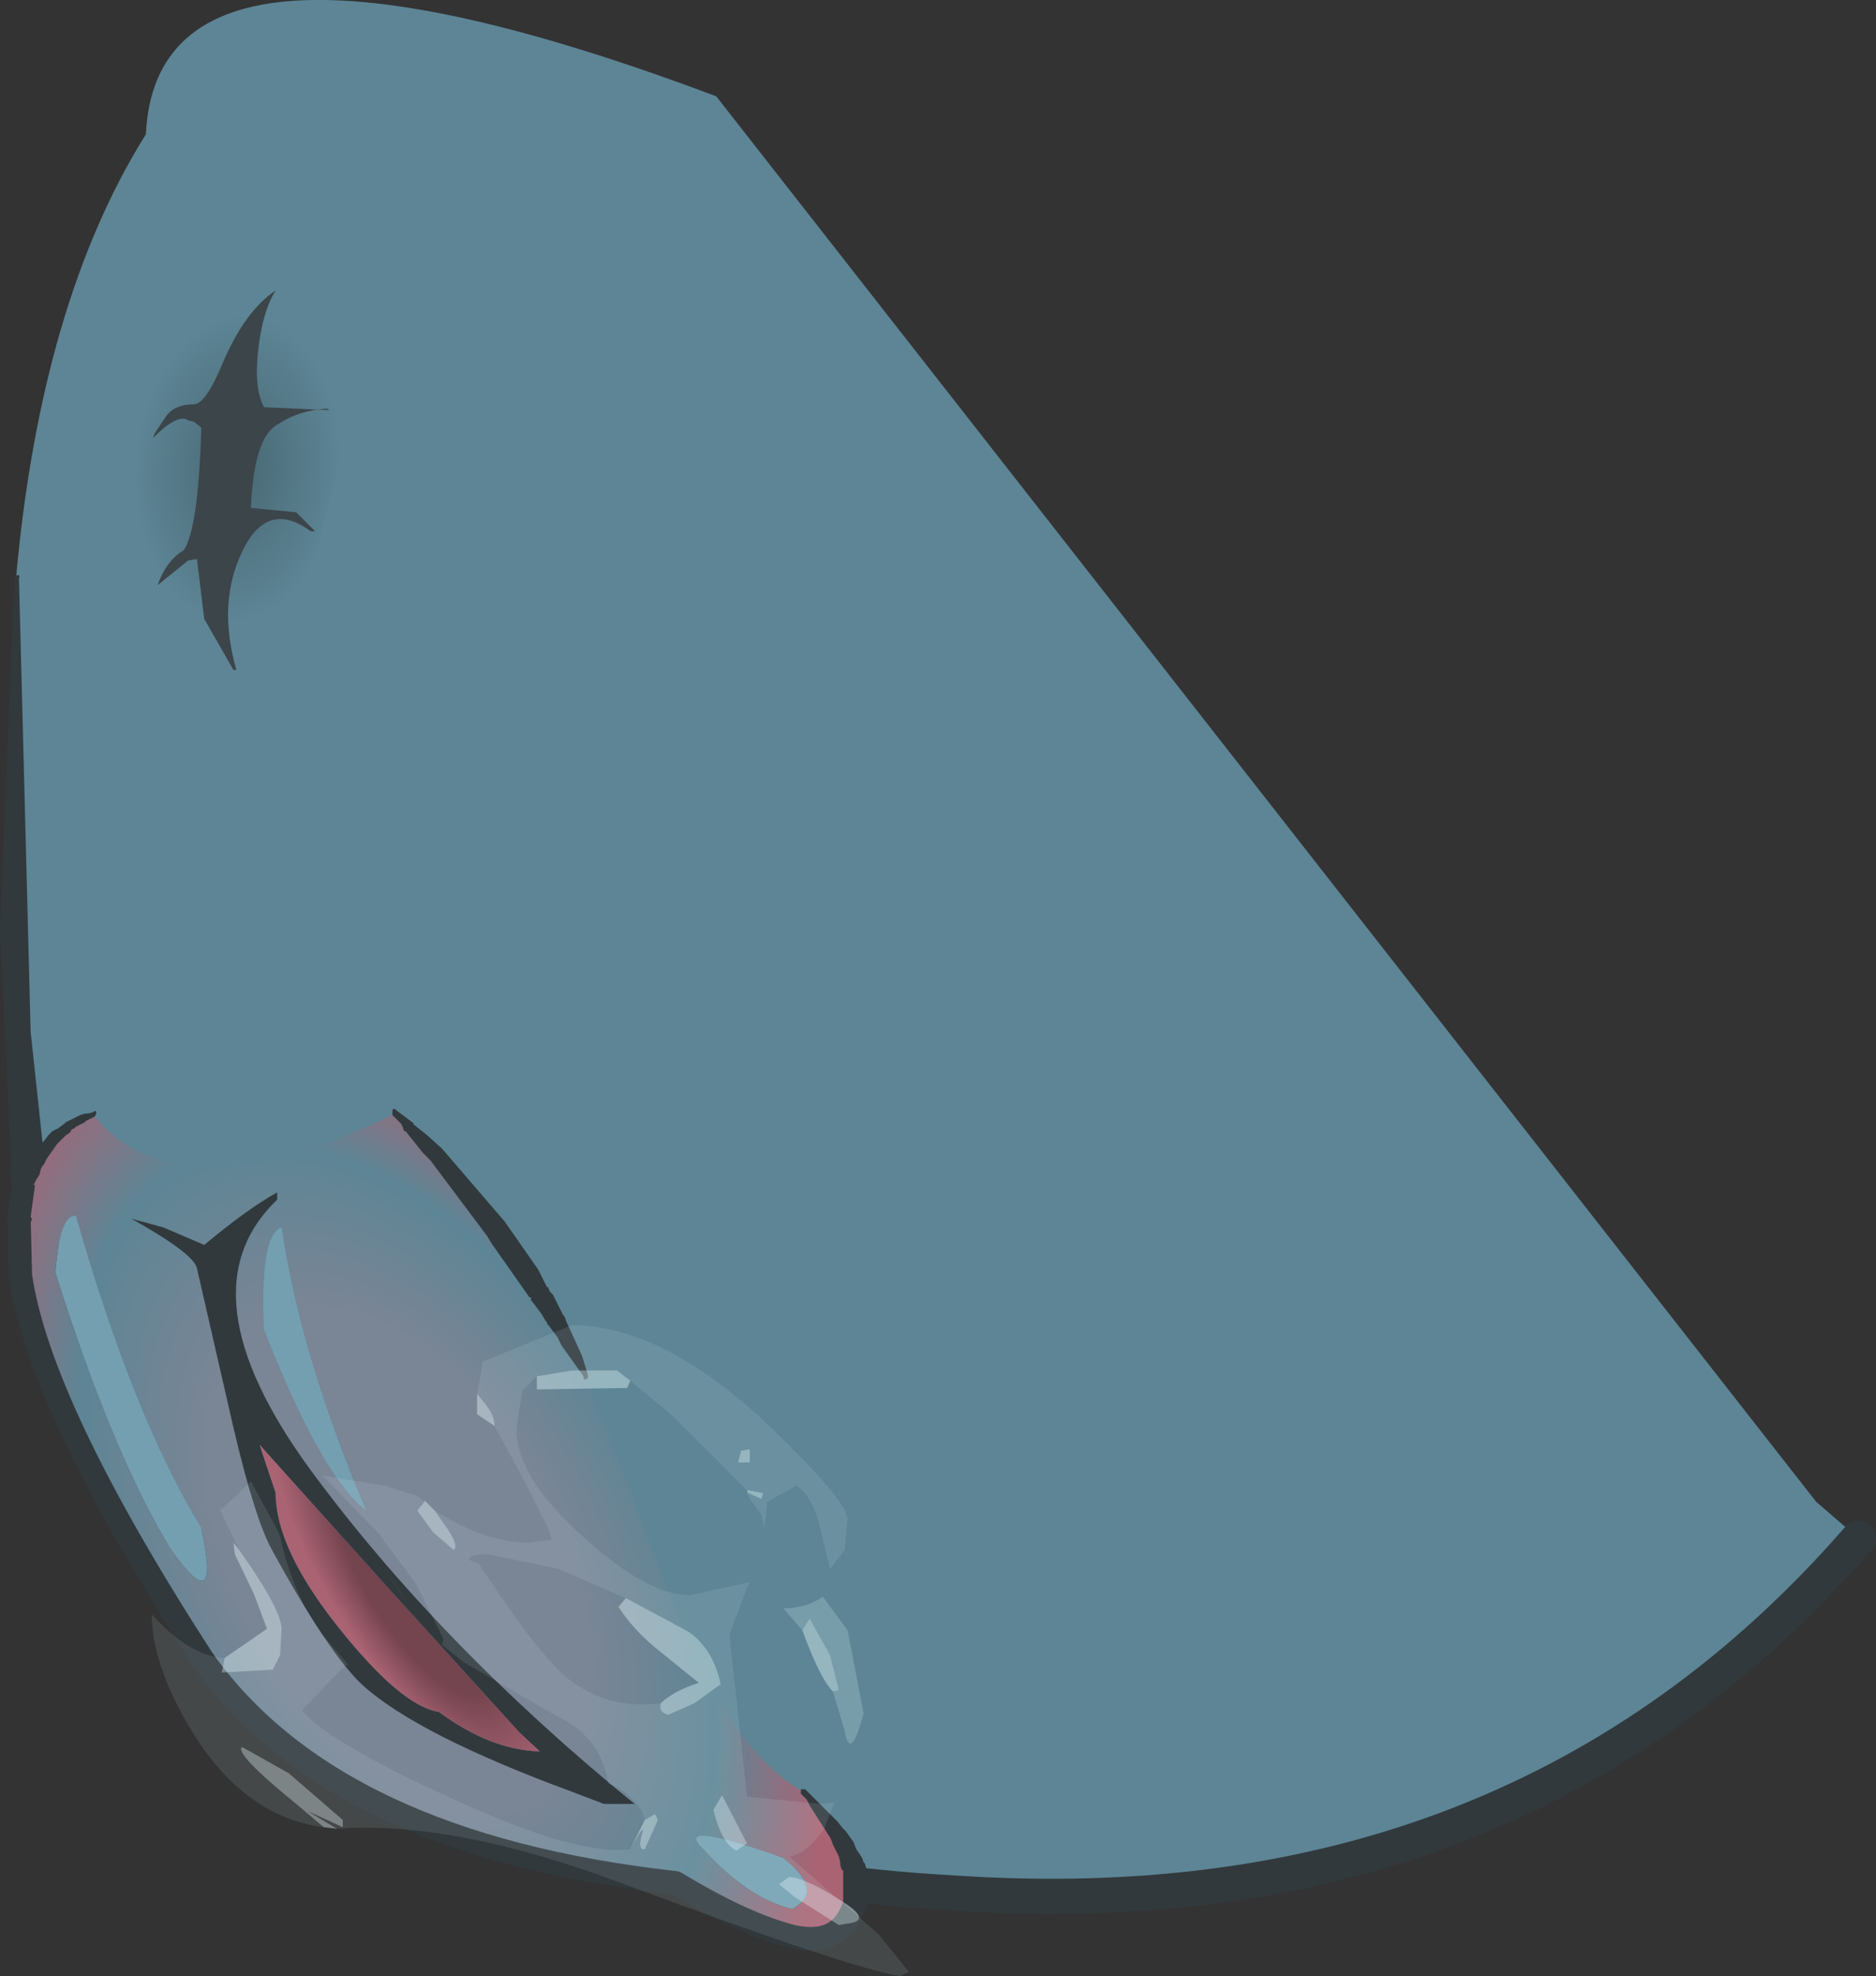 <?xml version="1.0" encoding="UTF-8" standalone="no"?>
<svg xmlns:xlink="http://www.w3.org/1999/xlink" height="67.7px" width="64.3px" xmlns="http://www.w3.org/2000/svg">
  <rect width="100%" height="100%" fill="#333333" stroke="none"/>
  <g transform="matrix(1.0, 0.0, 0.0, 1.0, 3.9, 17.8)">
    <path d="M-2.95 22.3 Q-3.9 14.55 -3.35 2.0 -2.5 -7.45 1.1 -13.2 1.5 -21.7 20.65 -14.5 L58.35 33.65 59.8 34.9 Q48.1 48.35 28.8 47.05 12.45 46.15 4.15 36.9 -2.05 30.0 -2.95 22.3" fill="#5d8595" fill-rule="evenodd" stroke="none"/>
    <path d="M-2.95 22.3 Q-2.05 30.0 4.15 36.9 12.45 46.15 28.8 47.05 48.1 48.35 59.8 34.9" fill="none" stroke="#31393d" stroke-linecap="round" stroke-linejoin="miter-clip" stroke-miterlimit="5.0" stroke-width="1.2"/>
    <path d="M-3.4 1.95 L-3.3 1.9 Q-3.2 1.9 -3.25 2.0 L-2.85 17.55 -2.35 22.2 -2.3 22.25 Q-2.3 22.8 -2.85 22.9 -3.5 22.9 -3.5 22.35 L-3.9 14.05 -3.4 1.95" fill="#31393d" fill-rule="evenodd" stroke="none"/>
    <path d="M-1.0 3.45 L1.8 -8.3 8.9 -6.55 5.9 5.25 -1.0 3.45" fill="url(#gradient0)" fill-rule="evenodd" stroke="none"/>
    <path d="M-3.25 23.9 L-3.05 22.7 Q-2.15 20.8 -0.7 20.4 2.2 24.0 9.65 20.35 L10.15 20.85 Q12.3 22.9 14.6 26.5 L15.15 27.4 16.2 29.35 18.85 36.3 Q20.95 42.1 23.65 43.6 L23.75 43.7 Q25.0 45.05 25.35 46.15 L25.4 46.3 25.4 47.4 Q24.95 48.9 23.3 48.55 21.65 48.15 19.25 46.7 7.55 45.4 3.05 39.05 -2.55 30.4 -3.2 25.9 L-3.25 23.9 M5.6 23.3 L5.6 23.05 Q4.6 23.6 3.1 24.85 L1.7 24.25 0.6 23.95 Q2.75 25.15 2.85 25.65 L4.1 31.1 Q4.85 34.3 5.45 35.35 7.4 38.9 8.55 39.95 10.45 41.65 15.75 43.6 L16.8 44.0 17.85 44.0 Q11.1 38.5 6.7 32.5 2.3 26.45 5.6 23.3 M5.75 24.25 Q5.0 24.5 5.15 27.75 7.1 32.75 8.65 33.95 6.4 28.65 5.75 24.25 M-1.3 23.85 Q-1.85 23.8 -2.0 25.8 -0.1 31.85 1.9 35.2 3.7 37.8 3.0 34.55 0.65 30.7 -1.3 23.85 M20.2 45.55 Q21.75 47.25 23.25 47.6 24.4 47.0 22.95 45.85 19.1 44.5 20.2 45.55" fill="url(#gradient1)" fill-rule="evenodd" stroke="none"/>
    <path d="M5.6 23.3 Q2.3 26.45 6.7 32.5 11.1 38.5 17.85 44.0 L16.8 44.0 15.75 43.6 Q10.45 41.65 8.55 39.95 7.4 38.9 5.45 35.35 4.85 34.3 4.1 31.1 L2.85 25.65 Q2.75 25.15 0.6 23.95 L1.7 24.25 3.1 24.85 Q4.6 23.6 5.6 23.05 L5.6 23.3 M11.15 40.85 Q12.9 42.15 14.6 42.2 L13.9 41.55 9.4 36.6 5.0 31.7 5.55 33.35 Q5.55 35.25 7.7 37.95 9.85 40.65 11.15 40.85" fill="#31393d" fill-rule="evenodd" stroke="none"/>
    <path d="M11.15 40.85 Q9.85 40.65 7.7 37.95 5.55 35.25 5.55 33.35 L5.0 31.7 9.4 36.6 13.9 41.55 14.6 42.2 Q12.9 42.15 11.15 40.85" fill="url(#gradient2)" fill-rule="evenodd" stroke="none"/>
    <path d="M-1.3 23.85 Q0.65 30.7 3.0 34.55 3.7 37.8 1.9 35.2 -0.1 31.85 -2.0 25.8 -1.85 23.8 -1.3 23.85 M5.75 24.25 Q6.4 28.65 8.65 33.95 7.1 32.75 5.15 27.75 5.0 24.5 5.75 24.25 M20.2 45.55 Q19.1 44.5 22.95 45.85 24.4 47.0 23.25 47.6 21.75 47.25 20.2 45.55" fill="#749fb1" fill-rule="evenodd" stroke="none"/>
    <path d="M-3.25 23.9 L-3.2 25.9 Q-2.55 30.4 3.05 39.05 7.55 45.4 19.25 46.7 21.65 48.15 23.3 48.55 24.95 48.9 25.4 47.4 L25.4 46.3" fill="none" stroke="#31393d" stroke-linecap="round" stroke-linejoin="round" stroke-width="0.8"/>
    <path d="M-0.7 20.3 Q-0.6 20.2 -0.6 20.35 L-0.65 20.45 -0.95 20.6 -1.0 20.65 -1.3 20.8 -1.35 20.85 -1.45 20.9 -1.5 21.0 -1.65 21.1 -1.95 21.4 -2.3 21.9 -2.4 22.1 -2.45 22.15 -2.5 22.25 -2.55 22.45 -2.65 22.6 -2.75 22.8 -2.7 22.8 -2.85 23.9 -2.8 23.95 Q-2.9 24.3 -3.25 24.3 -3.65 24.3 -3.65 23.9 L-3.55 23.2 -3.35 22.55 -3.3 22.55 -3.1 22.15 -2.95 21.95 -2.9 21.9 -2.85 21.8 -2.7 21.6 -2.4 21.3 -2.25 21.1 -2.1 20.95 -1.9 20.85 -1.7 20.7 -1.65 20.65 -1.15 20.4 -1.0 20.35 -0.9 20.35 -0.7 20.3 M25.7 46.0 L25.75 46.05 Q25.85 46.45 25.45 46.55 L24.95 46.25 24.9 46.1 24.9 46.0 24.85 45.8 24.65 45.4 24.6 45.25 24.55 45.15 23.85 44.05 23.75 43.85 23.55 43.65 23.55 43.5 23.7 43.5 24.8 44.6 25.0 44.85 25.1 44.95 25.35 45.3 25.45 45.55 25.65 45.85 25.7 46.0 M16.25 29.3 L16.25 29.4 Q16.1 29.55 16.1 29.35 L15.35 28.3 15.2 28.0 14.9 27.6 14.85 27.55 14.85 27.5 14.8 27.45 14.65 27.2 14.35 26.8 14.3 26.75 14.3 26.65 14.25 26.65 12.95 24.8 12.8 24.55 10.85 21.95 10.6 21.7 10.0 20.95 9.95 20.95 9.9 20.8 9.85 20.7 9.55 20.4 9.55 20.3 Q9.55 20.1 9.7 20.25 L10.3 20.7 10.25 20.7 10.75 21.1 11.25 21.55 13.4 24.05 14.55 25.7 14.85 26.3 14.9 26.3 14.9 26.35 14.95 26.45 15.05 26.55 15.4 27.25 15.45 27.3 15.5 27.45 16.05 28.65 16.25 29.3" fill="#31393d" fill-rule="evenodd" stroke="none"/>
    <path d="M6.75 0.4 Q5.25 -0.7 4.4 1.1 3.55 2.85 4.2 5.15 L4.1 5.15 3.1 3.4 2.85 1.35 2.55 1.4 1.5 2.25 Q1.8 1.4 2.4 1.05 2.9 0.3 3.0 -3.15 L2.75 -3.35 2.55 -3.4 Q2.2 -3.65 1.35 -2.8 L1.4 -2.95 1.8 -3.55 Q2.1 -3.95 2.75 -3.95 3.15 -3.95 3.75 -5.4 4.5 -7.15 5.55 -7.85 5.1 -7.15 4.95 -5.8 4.8 -4.5 5.15 -3.85 L7.4 -3.75 7.3 -3.8 Q6.35 -3.75 5.6 -3.25 4.8 -2.8 4.7 -0.4 L6.25 -0.25 6.9 0.4 6.75 0.4" fill="#3c454a" fill-rule="evenodd" stroke="none"/>
    <path d="M17.7 29.5 L17.6 29.75 14.5 29.8 14.5 29.35 15.7 29.15 17.25 29.15 17.7 29.5 M7.65 44.85 L7.2 44.8 6.25 44.0 Q4.1 42.25 4.4 42.05 L6.0 42.95 7.85 44.55 7.85 44.8 6.65 44.25 7.65 44.85 M3.8 39.0 L5.25 38.0 4.8 36.8 4.15 35.45 4.1 35.05 4.3 35.3 Q5.75 37.35 5.75 38.0 L5.7 38.9 5.45 39.4 3.7 39.5 3.8 39.0 M17.7 45.55 L18.2 44.55 18.55 44.35 18.65 44.55 18.2 45.55 Q17.95 45.6 18.1 45.05 18.25 44.55 17.7 45.55 M10.65 33.65 L10.65 33.6 11.0 33.95 11.35 34.45 Q11.85 35.15 11.65 35.3 L10.95 34.7 10.4 33.95 10.65 33.65 M13.05 31.05 L12.45 30.65 12.45 29.95 12.65 30.2 Q13.05 30.65 13.05 31.05 M21.8 33.55 L21.7 33.25 22.25 33.35 22.2 33.55 21.85 33.4 Q21.7 33.25 21.8 33.55 M17.55 36.95 L19.7 38.1 Q20.55 38.7 20.8 39.9 L19.9 40.55 19.0 40.95 Q18.65 40.85 18.75 40.55 19.15 40.15 20.05 39.85 L18.75 38.8 Q17.85 38.1 17.3 37.25 L17.55 36.95 M21.8 31.85 L21.8 32.3 21.4 32.3 21.5 31.9 21.8 31.85 M23.6 38.05 L23.85 37.65 24.55 38.9 24.85 40.1 24.65 40.15 Q24.2 39.7 23.6 38.05 M20.85 43.7 L21.7 45.35 21.35 45.6 Q20.85 45.4 20.55 44.2 L20.85 43.7 M25.15 48.1 L24.85 48.15 23.35 47.2 22.8 46.75 23.15 46.5 Q23.75 46.55 24.9 47.3 26.05 48.0 25.15 48.1" fill="#e9feff" fill-opacity="0.4" fill-rule="evenodd" stroke="none"/>
    <path d="M14.5 29.35 L14.0 29.85 13.8 31.15 Q13.8 32.85 16.15 34.9 18.3 36.85 19.75 36.85 L21.8 36.4 21.7 36.6 21.1 38.2 21.7 43.75 24.2 44.0 24.7 43.95 24.35 44.85 Q23.7 45.75 23.15 45.8 L26.2 48.45 27.25 49.75 26.95 49.9 Q25.15 49.6 17.5 46.75 11.65 44.55 7.65 44.85 L6.65 44.25 7.85 44.8 7.85 44.55 6.0 42.95 4.4 42.05 Q4.1 42.25 6.25 44.0 L7.2 44.8 Q4.5 44.45 2.7 41.55 1.3 39.25 1.3 37.5 2.6 38.95 3.8 39.0 L3.7 39.5 5.45 39.4 5.7 38.9 5.75 38.0 Q5.75 37.35 4.3 35.3 L3.65 33.95 4.7 32.95 5.65 34.7 5.7 34.85 Q6.15 36.85 7.15 38.2 L8.05 39.25 7.95 39.25 7.45 39.75 6.45 40.8 Q7.4 41.9 11.45 43.75 15.85 45.8 17.7 45.55 18.25 44.55 18.1 45.05 17.95 45.6 18.2 45.55 L18.65 44.55 18.55 44.35 18.2 44.55 Q18.1 44.0 17.3 43.45 L16.95 43.3 Q16.7 41.7 15.2 41.0 L12.0 39.15 11.25 38.55 11.3 38.35 10.35 36.45 9.05 34.7 7.15 32.75 9.3 33.1 10.4 33.45 10.65 33.65 10.4 33.95 10.95 34.7 11.65 35.3 Q11.85 35.15 11.35 34.45 L11.0 33.95 Q12.75 35.05 14.2 35.05 L15.0 34.95 14.95 34.7 14.0 32.8 13.05 31.05 Q13.05 30.65 12.65 30.2 L12.45 29.95 12.65 28.85 15.7 27.6 Q18.7 27.6 22.2 30.8 25.15 33.6 25.15 34.25 L25.05 35.3 24.55 35.95 24.15 34.3 Q23.85 33.35 23.4 33.1 L22.4 33.65 22.3 34.55 22.2 34.1 21.8 33.55 Q21.7 33.25 21.85 33.4 L22.2 33.55 22.25 33.35 21.7 33.25 19.15 30.7 17.7 29.5 17.25 29.15 15.7 29.15 14.5 29.35 M17.55 36.95 L15.25 35.95 12.85 35.45 Q12.1 35.45 12.2 35.65 L12.5 35.75 Q14.45 38.75 15.5 39.65 16.9 40.8 18.75 40.55 18.65 40.85 19.0 40.95 L19.9 40.55 20.8 39.9 Q20.55 38.7 19.7 38.1 L17.55 36.95 M10.1 37.2 L9.8 36.75 9.25 35.85 10.1 37.2 M21.8 31.85 L21.5 31.9 21.4 32.3 21.8 32.3 21.8 31.85 M25.15 48.1 Q26.05 48.0 24.9 47.3 23.75 46.55 23.15 46.5 L22.8 46.75 23.35 47.2 24.85 48.15 25.15 48.1 M20.85 43.7 L20.55 44.2 Q20.85 45.4 21.35 45.6 L21.7 45.35 20.85 43.7" fill="#e9feff" fill-opacity="0.102" fill-rule="evenodd" stroke="none"/>
    <path d="M23.6 38.05 L22.95 37.3 Q23.75 37.3 24.3 36.9 L25.15 38.05 25.7 40.9 Q25.25 42.6 25.05 41.5 L24.65 40.15 24.85 40.1 24.55 38.9 23.85 37.65 23.6 38.05" fill="#e9feff" fill-opacity="0.2" fill-rule="evenodd" stroke="none"/>
  </g>
  <defs>
    <radialGradient cx="0" cy="0" gradientTransform="matrix(0.008, 8.0E-4, -0.001, 0.012, 4.25, -1.75)" gradientUnits="userSpaceOnUse" id="gradient0" r="819.2" spreadMethod="pad">
      <stop offset="0.0" stop-color="#486874"/>
      <stop offset="0.537" stop-color="#5d8595"/>
    </radialGradient>
    <radialGradient cx="0" cy="0" gradientTransform="matrix(0.013, -0.007, 0.012, 0.022, 9.75, 35.7)" gradientUnits="userSpaceOnUse" id="gradient1" r="819.2" spreadMethod="pad">
      <stop offset="0.459" stop-color="#7a8595"/>
      <stop offset="0.753" stop-color="#5d8595"/>
      <stop offset="1.0" stop-color="#aa6373"/>
    </radialGradient>
    <radialGradient cx="0" cy="0" gradientTransform="matrix(0.003, -0.002, 0.006, 0.009, 10.25, 36.75)" gradientUnits="userSpaceOnUse" id="gradient2" r="819.2" spreadMethod="pad">
      <stop offset="0.459" stop-color="#74444f"/>
      <stop offset="0.867" stop-color="#aa6373"/>
    </radialGradient>
  </defs>
</svg>
